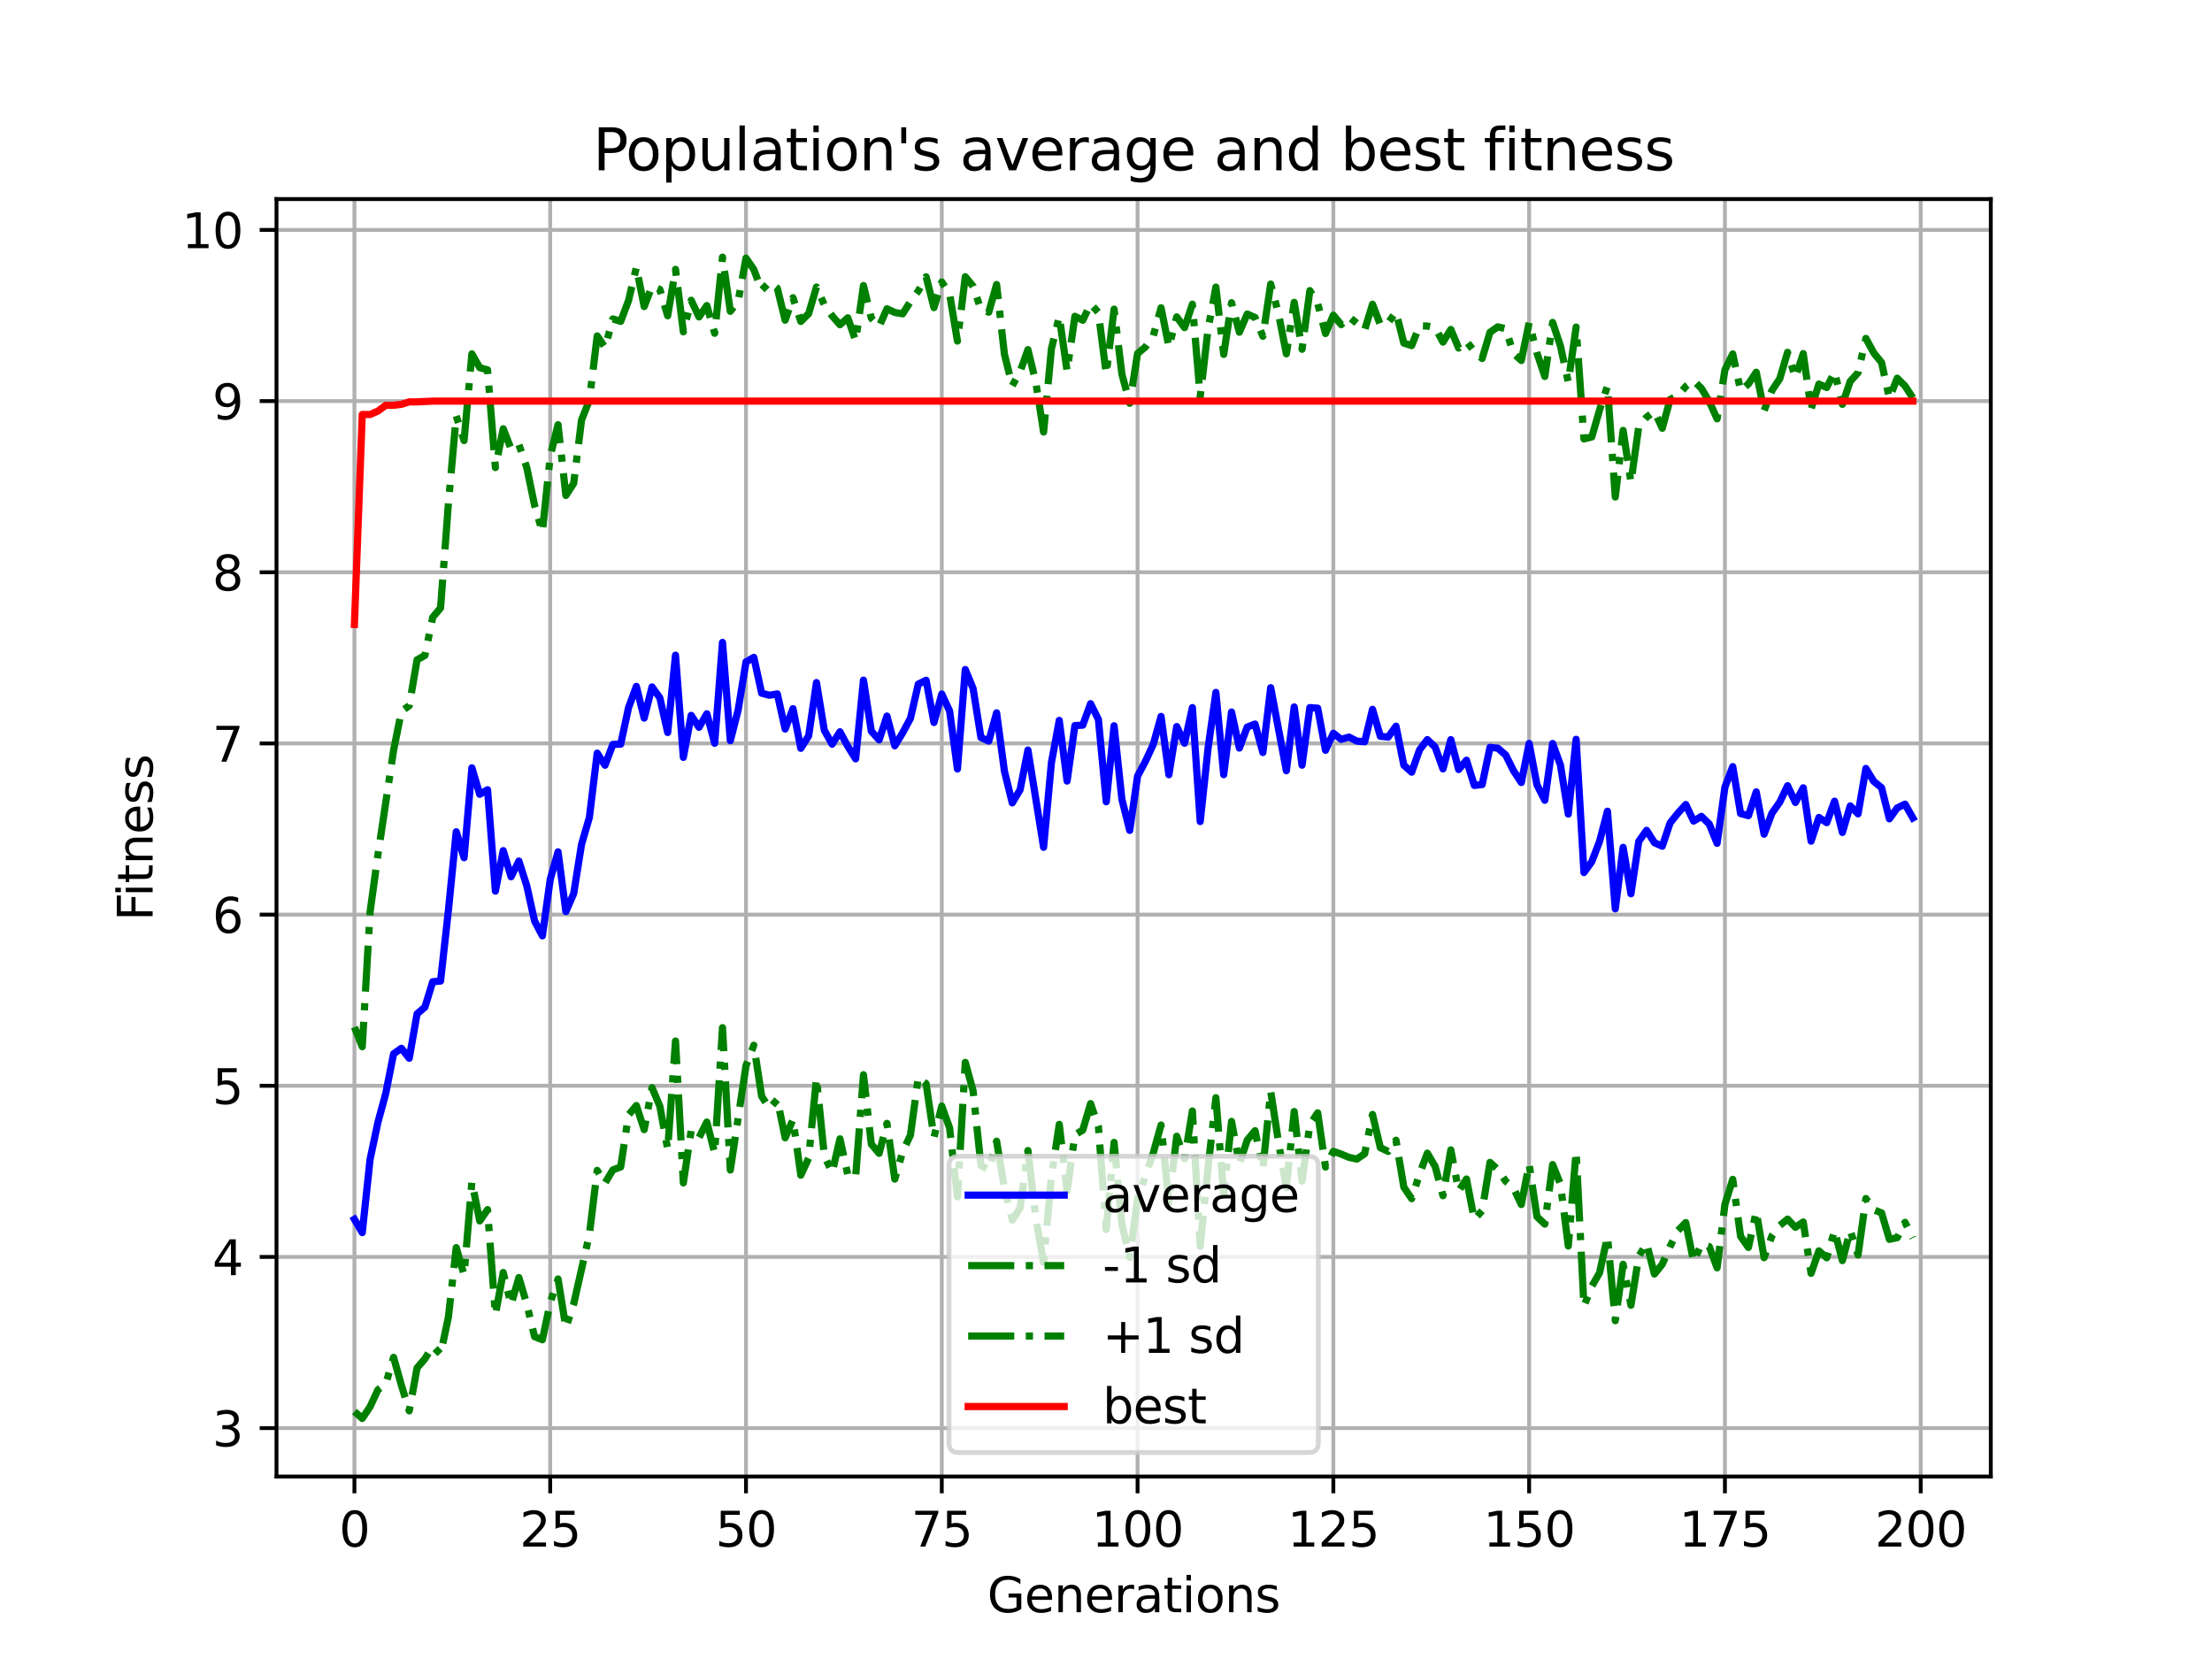 <?xml version="1.0" encoding="utf-8" standalone="no"?>
<!DOCTYPE svg PUBLIC "-//W3C//DTD SVG 1.1//EN"
  "http://www.w3.org/Graphics/SVG/1.1/DTD/svg11.dtd">
<svg xmlns:xlink="http://www.w3.org/1999/xlink" width="460.8pt" height="345.6pt" viewBox="0 0 460.8 345.6" xmlns="http://www.w3.org/2000/svg" version="1.1">
 <defs>
  <style type="text/css">*{stroke-linejoin: round; stroke-linecap: butt}</style>
 </defs>
 <g id="figure_1">
  <g id="patch_1">
   <path d="M 0 345.6 
L 460.8 345.6 
L 460.8 0 
L 0 0 
z
" style="fill: #ffffff"/>
  </g>
  <g id="axes_1">
   <g id="patch_2">
    <path d="M 57.6 307.584 
L 414.72 307.584 
L 414.72 41.472 
L 57.6 41.472 
z
" style="fill: #ffffff"/>
   </g>
   <g id="matplotlib.axis_1">
    <g id="xtick_1">
     <g id="line2d_1">
      <path d="M 73.833 307.584 
L 73.833 41.472 
" clip-path="url(#p99ceb04cf1)" style="fill: none; stroke: #b0b0b0; stroke-width: 0.8; stroke-linecap: square"/>
     </g>
     <g id="line2d_2">
      <defs>
       <path id="m08b77c6f83" d="M 0 0 
L 0 3.5 
" style="stroke: #000000; stroke-width: 0.8"/>
      </defs>
      <g>
       <use xlink:href="#m08b77c6f83" x="73.833" y="307.584" style="stroke: #000000; stroke-width: 0.8"/>
      </g>
     </g>
     <g id="text_1">
      <!-- 0 -->
      <g transform="translate(70.651 322.182) scale(0.1 -0.1)">
       <defs>
        <path id="DejaVuSans-30" d="M 2034 4250 
Q 1547 4250 1301 3770 
Q 1056 3291 1056 2328 
Q 1056 1369 1301 889 
Q 1547 409 2034 409 
Q 2525 409 2770 889 
Q 3016 1369 3016 2328 
Q 3016 3291 2770 3770 
Q 2525 4250 2034 4250 
z
M 2034 4750 
Q 2819 4750 3233 4129 
Q 3647 3509 3647 2328 
Q 3647 1150 3233 529 
Q 2819 -91 2034 -91 
Q 1250 -91 836 529 
Q 422 1150 422 2328 
Q 422 3509 836 4129 
Q 1250 4750 2034 4750 
z
" transform="scale(0.016)"/>
       </defs>
       <use xlink:href="#DejaVuSans-30"/>
      </g>
     </g>
    </g>
    <g id="xtick_2">
     <g id="line2d_3">
      <path d="M 114.618 307.584 
L 114.618 41.472 
" clip-path="url(#p99ceb04cf1)" style="fill: none; stroke: #b0b0b0; stroke-width: 0.8; stroke-linecap: square"/>
     </g>
     <g id="line2d_4">
      <g>
       <use xlink:href="#m08b77c6f83" x="114.618" y="307.584" style="stroke: #000000; stroke-width: 0.8"/>
      </g>
     </g>
     <g id="text_2">
      <!-- 25 -->
      <g transform="translate(108.256 322.182) scale(0.1 -0.1)">
       <defs>
        <path id="DejaVuSans-32" d="M 1228 531 
L 3431 531 
L 3431 0 
L 469 0 
L 469 531 
Q 828 903 1448 1529 
Q 2069 2156 2228 2338 
Q 2531 2678 2651 2914 
Q 2772 3150 2772 3378 
Q 2772 3750 2511 3984 
Q 2250 4219 1831 4219 
Q 1534 4219 1204 4116 
Q 875 4013 500 3803 
L 500 4441 
Q 881 4594 1212 4672 
Q 1544 4750 1819 4750 
Q 2544 4750 2975 4387 
Q 3406 4025 3406 3419 
Q 3406 3131 3298 2873 
Q 3191 2616 2906 2266 
Q 2828 2175 2409 1742 
Q 1991 1309 1228 531 
z
" transform="scale(0.016)"/>
        <path id="DejaVuSans-35" d="M 691 4666 
L 3169 4666 
L 3169 4134 
L 1269 4134 
L 1269 2991 
Q 1406 3038 1543 3061 
Q 1681 3084 1819 3084 
Q 2600 3084 3056 2656 
Q 3513 2228 3513 1497 
Q 3513 744 3044 326 
Q 2575 -91 1722 -91 
Q 1428 -91 1123 -41 
Q 819 9 494 109 
L 494 744 
Q 775 591 1075 516 
Q 1375 441 1709 441 
Q 2250 441 2565 725 
Q 2881 1009 2881 1497 
Q 2881 1984 2565 2268 
Q 2250 2553 1709 2553 
Q 1456 2553 1204 2497 
Q 953 2441 691 2322 
L 691 4666 
z
" transform="scale(0.016)"/>
       </defs>
       <use xlink:href="#DejaVuSans-32"/>
       <use xlink:href="#DejaVuSans-35" x="63.623"/>
      </g>
     </g>
    </g>
    <g id="xtick_3">
     <g id="line2d_5">
      <path d="M 155.404 307.584 
L 155.404 41.472 
" clip-path="url(#p99ceb04cf1)" style="fill: none; stroke: #b0b0b0; stroke-width: 0.8; stroke-linecap: square"/>
     </g>
     <g id="line2d_6">
      <g>
       <use xlink:href="#m08b77c6f83" x="155.404" y="307.584" style="stroke: #000000; stroke-width: 0.8"/>
      </g>
     </g>
     <g id="text_3">
      <!-- 50 -->
      <g transform="translate(149.042 322.182) scale(0.1 -0.1)">
       <use xlink:href="#DejaVuSans-35"/>
       <use xlink:href="#DejaVuSans-30" x="63.623"/>
      </g>
     </g>
    </g>
    <g id="xtick_4">
     <g id="line2d_7">
      <path d="M 196.19 307.584 
L 196.19 41.472 
" clip-path="url(#p99ceb04cf1)" style="fill: none; stroke: #b0b0b0; stroke-width: 0.8; stroke-linecap: square"/>
     </g>
     <g id="line2d_8">
      <g>
       <use xlink:href="#m08b77c6f83" x="196.19" y="307.584" style="stroke: #000000; stroke-width: 0.8"/>
      </g>
     </g>
     <g id="text_4">
      <!-- 75 -->
      <g transform="translate(189.827 322.182) scale(0.1 -0.1)">
       <defs>
        <path id="DejaVuSans-37" d="M 525 4666 
L 3525 4666 
L 3525 4397 
L 1831 0 
L 1172 0 
L 2766 4134 
L 525 4134 
L 525 4666 
z
" transform="scale(0.016)"/>
       </defs>
       <use xlink:href="#DejaVuSans-37"/>
       <use xlink:href="#DejaVuSans-35" x="63.623"/>
      </g>
     </g>
    </g>
    <g id="xtick_5">
     <g id="line2d_9">
      <path d="M 236.976 307.584 
L 236.976 41.472 
" clip-path="url(#p99ceb04cf1)" style="fill: none; stroke: #b0b0b0; stroke-width: 0.8; stroke-linecap: square"/>
     </g>
     <g id="line2d_10">
      <g>
       <use xlink:href="#m08b77c6f83" x="236.976" y="307.584" style="stroke: #000000; stroke-width: 0.8"/>
      </g>
     </g>
     <g id="text_5">
      <!-- 100 -->
      <g transform="translate(227.432 322.182) scale(0.1 -0.1)">
       <defs>
        <path id="DejaVuSans-31" d="M 794 531 
L 1825 531 
L 1825 4091 
L 703 3866 
L 703 4441 
L 1819 4666 
L 2450 4666 
L 2450 531 
L 3481 531 
L 3481 0 
L 794 0 
L 794 531 
z
" transform="scale(0.016)"/>
       </defs>
       <use xlink:href="#DejaVuSans-31"/>
       <use xlink:href="#DejaVuSans-30" x="63.623"/>
       <use xlink:href="#DejaVuSans-30" x="127.246"/>
      </g>
     </g>
    </g>
    <g id="xtick_6">
     <g id="line2d_11">
      <path d="M 277.761 307.584 
L 277.761 41.472 
" clip-path="url(#p99ceb04cf1)" style="fill: none; stroke: #b0b0b0; stroke-width: 0.8; stroke-linecap: square"/>
     </g>
     <g id="line2d_12">
      <g>
       <use xlink:href="#m08b77c6f83" x="277.761" y="307.584" style="stroke: #000000; stroke-width: 0.8"/>
      </g>
     </g>
     <g id="text_6">
      <!-- 125 -->
      <g transform="translate(268.218 322.182) scale(0.1 -0.1)">
       <use xlink:href="#DejaVuSans-31"/>
       <use xlink:href="#DejaVuSans-32" x="63.623"/>
       <use xlink:href="#DejaVuSans-35" x="127.246"/>
      </g>
     </g>
    </g>
    <g id="xtick_7">
     <g id="line2d_13">
      <path d="M 318.547 307.584 
L 318.547 41.472 
" clip-path="url(#p99ceb04cf1)" style="fill: none; stroke: #b0b0b0; stroke-width: 0.8; stroke-linecap: square"/>
     </g>
     <g id="line2d_14">
      <g>
       <use xlink:href="#m08b77c6f83" x="318.547" y="307.584" style="stroke: #000000; stroke-width: 0.8"/>
      </g>
     </g>
     <g id="text_7">
      <!-- 150 -->
      <g transform="translate(309.003 322.182) scale(0.1 -0.1)">
       <use xlink:href="#DejaVuSans-31"/>
       <use xlink:href="#DejaVuSans-35" x="63.623"/>
       <use xlink:href="#DejaVuSans-30" x="127.246"/>
      </g>
     </g>
    </g>
    <g id="xtick_8">
     <g id="line2d_15">
      <path d="M 359.333 307.584 
L 359.333 41.472 
" clip-path="url(#p99ceb04cf1)" style="fill: none; stroke: #b0b0b0; stroke-width: 0.8; stroke-linecap: square"/>
     </g>
     <g id="line2d_16">
      <g>
       <use xlink:href="#m08b77c6f83" x="359.333" y="307.584" style="stroke: #000000; stroke-width: 0.8"/>
      </g>
     </g>
     <g id="text_8">
      <!-- 175 -->
      <g transform="translate(349.789 322.182) scale(0.1 -0.1)">
       <use xlink:href="#DejaVuSans-31"/>
       <use xlink:href="#DejaVuSans-37" x="63.623"/>
       <use xlink:href="#DejaVuSans-35" x="127.246"/>
      </g>
     </g>
    </g>
    <g id="xtick_9">
     <g id="line2d_17">
      <path d="M 400.119 307.584 
L 400.119 41.472 
" clip-path="url(#p99ceb04cf1)" style="fill: none; stroke: #b0b0b0; stroke-width: 0.8; stroke-linecap: square"/>
     </g>
     <g id="line2d_18">
      <g>
       <use xlink:href="#m08b77c6f83" x="400.119" y="307.584" style="stroke: #000000; stroke-width: 0.8"/>
      </g>
     </g>
     <g id="text_9">
      <!-- 200 -->
      <g transform="translate(390.575 322.182) scale(0.1 -0.1)">
       <use xlink:href="#DejaVuSans-32"/>
       <use xlink:href="#DejaVuSans-30" x="63.623"/>
       <use xlink:href="#DejaVuSans-30" x="127.246"/>
      </g>
     </g>
    </g>
    <g id="text_10">
     <!-- Generations -->
     <g transform="translate(205.662 335.861) scale(0.1 -0.1)">
      <defs>
       <path id="DejaVuSans-47" d="M 3809 666 
L 3809 1919 
L 2778 1919 
L 2778 2438 
L 4434 2438 
L 4434 434 
Q 4069 175 3628 42 
Q 3188 -91 2688 -91 
Q 1594 -91 976 548 
Q 359 1188 359 2328 
Q 359 3472 976 4111 
Q 1594 4750 2688 4750 
Q 3144 4750 3555 4637 
Q 3966 4525 4313 4306 
L 4313 3634 
Q 3963 3931 3569 4081 
Q 3175 4231 2741 4231 
Q 1884 4231 1454 3753 
Q 1025 3275 1025 2328 
Q 1025 1384 1454 906 
Q 1884 428 2741 428 
Q 3075 428 3337 486 
Q 3600 544 3809 666 
z
" transform="scale(0.016)"/>
       <path id="DejaVuSans-65" d="M 3597 1894 
L 3597 1613 
L 953 1613 
Q 991 1019 1311 708 
Q 1631 397 2203 397 
Q 2534 397 2845 478 
Q 3156 559 3463 722 
L 3463 178 
Q 3153 47 2828 -22 
Q 2503 -91 2169 -91 
Q 1331 -91 842 396 
Q 353 884 353 1716 
Q 353 2575 817 3079 
Q 1281 3584 2069 3584 
Q 2775 3584 3186 3129 
Q 3597 2675 3597 1894 
z
M 3022 2063 
Q 3016 2534 2758 2815 
Q 2500 3097 2075 3097 
Q 1594 3097 1305 2825 
Q 1016 2553 972 2059 
L 3022 2063 
z
" transform="scale(0.016)"/>
       <path id="DejaVuSans-6e" d="M 3513 2113 
L 3513 0 
L 2938 0 
L 2938 2094 
Q 2938 2591 2744 2837 
Q 2550 3084 2163 3084 
Q 1697 3084 1428 2787 
Q 1159 2491 1159 1978 
L 1159 0 
L 581 0 
L 581 3500 
L 1159 3500 
L 1159 2956 
Q 1366 3272 1645 3428 
Q 1925 3584 2291 3584 
Q 2894 3584 3203 3211 
Q 3513 2838 3513 2113 
z
" transform="scale(0.016)"/>
       <path id="DejaVuSans-72" d="M 2631 2963 
Q 2534 3019 2420 3045 
Q 2306 3072 2169 3072 
Q 1681 3072 1420 2755 
Q 1159 2438 1159 1844 
L 1159 0 
L 581 0 
L 581 3500 
L 1159 3500 
L 1159 2956 
Q 1341 3275 1631 3429 
Q 1922 3584 2338 3584 
Q 2397 3584 2469 3576 
Q 2541 3569 2628 3553 
L 2631 2963 
z
" transform="scale(0.016)"/>
       <path id="DejaVuSans-61" d="M 2194 1759 
Q 1497 1759 1228 1600 
Q 959 1441 959 1056 
Q 959 750 1161 570 
Q 1363 391 1709 391 
Q 2188 391 2477 730 
Q 2766 1069 2766 1631 
L 2766 1759 
L 2194 1759 
z
M 3341 1997 
L 3341 0 
L 2766 0 
L 2766 531 
Q 2569 213 2275 61 
Q 1981 -91 1556 -91 
Q 1019 -91 701 211 
Q 384 513 384 1019 
Q 384 1609 779 1909 
Q 1175 2209 1959 2209 
L 2766 2209 
L 2766 2266 
Q 2766 2663 2505 2880 
Q 2244 3097 1772 3097 
Q 1472 3097 1187 3025 
Q 903 2953 641 2809 
L 641 3341 
Q 956 3463 1253 3523 
Q 1550 3584 1831 3584 
Q 2591 3584 2966 3190 
Q 3341 2797 3341 1997 
z
" transform="scale(0.016)"/>
       <path id="DejaVuSans-74" d="M 1172 4494 
L 1172 3500 
L 2356 3500 
L 2356 3053 
L 1172 3053 
L 1172 1153 
Q 1172 725 1289 603 
Q 1406 481 1766 481 
L 2356 481 
L 2356 0 
L 1766 0 
Q 1100 0 847 248 
Q 594 497 594 1153 
L 594 3053 
L 172 3053 
L 172 3500 
L 594 3500 
L 594 4494 
L 1172 4494 
z
" transform="scale(0.016)"/>
       <path id="DejaVuSans-69" d="M 603 3500 
L 1178 3500 
L 1178 0 
L 603 0 
L 603 3500 
z
M 603 4863 
L 1178 4863 
L 1178 4134 
L 603 4134 
L 603 4863 
z
" transform="scale(0.016)"/>
       <path id="DejaVuSans-6f" d="M 1959 3097 
Q 1497 3097 1228 2736 
Q 959 2375 959 1747 
Q 959 1119 1226 758 
Q 1494 397 1959 397 
Q 2419 397 2687 759 
Q 2956 1122 2956 1747 
Q 2956 2369 2687 2733 
Q 2419 3097 1959 3097 
z
M 1959 3584 
Q 2709 3584 3137 3096 
Q 3566 2609 3566 1747 
Q 3566 888 3137 398 
Q 2709 -91 1959 -91 
Q 1206 -91 779 398 
Q 353 888 353 1747 
Q 353 2609 779 3096 
Q 1206 3584 1959 3584 
z
" transform="scale(0.016)"/>
       <path id="DejaVuSans-73" d="M 2834 3397 
L 2834 2853 
Q 2591 2978 2328 3040 
Q 2066 3103 1784 3103 
Q 1356 3103 1142 2972 
Q 928 2841 928 2578 
Q 928 2378 1081 2264 
Q 1234 2150 1697 2047 
L 1894 2003 
Q 2506 1872 2764 1633 
Q 3022 1394 3022 966 
Q 3022 478 2636 193 
Q 2250 -91 1575 -91 
Q 1294 -91 989 -36 
Q 684 19 347 128 
L 347 722 
Q 666 556 975 473 
Q 1284 391 1588 391 
Q 1994 391 2212 530 
Q 2431 669 2431 922 
Q 2431 1156 2273 1281 
Q 2116 1406 1581 1522 
L 1381 1569 
Q 847 1681 609 1914 
Q 372 2147 372 2553 
Q 372 3047 722 3315 
Q 1072 3584 1716 3584 
Q 2034 3584 2315 3537 
Q 2597 3491 2834 3397 
z
" transform="scale(0.016)"/>
      </defs>
      <use xlink:href="#DejaVuSans-47"/>
      <use xlink:href="#DejaVuSans-65" x="77.49"/>
      <use xlink:href="#DejaVuSans-6e" x="139.014"/>
      <use xlink:href="#DejaVuSans-65" x="202.393"/>
      <use xlink:href="#DejaVuSans-72" x="263.916"/>
      <use xlink:href="#DejaVuSans-61" x="305.029"/>
      <use xlink:href="#DejaVuSans-74" x="366.309"/>
      <use xlink:href="#DejaVuSans-69" x="405.518"/>
      <use xlink:href="#DejaVuSans-6f" x="433.301"/>
      <use xlink:href="#DejaVuSans-6e" x="494.482"/>
      <use xlink:href="#DejaVuSans-73" x="557.861"/>
     </g>
    </g>
   </g>
   <g id="matplotlib.axis_2">
    <g id="ytick_1">
     <g id="line2d_19">
      <path d="M 57.6 297.499 
L 414.72 297.499 
" clip-path="url(#p99ceb04cf1)" style="fill: none; stroke: #b0b0b0; stroke-width: 0.8; stroke-linecap: square"/>
     </g>
     <g id="line2d_20">
      <defs>
       <path id="m6c1561496e" d="M 0 0 
L -3.5 0 
" style="stroke: #000000; stroke-width: 0.8"/>
      </defs>
      <g>
       <use xlink:href="#m6c1561496e" x="57.6" y="297.499" style="stroke: #000000; stroke-width: 0.8"/>
      </g>
     </g>
     <g id="text_11">
      <!-- 3 -->
      <g transform="translate(44.237 301.299) scale(0.1 -0.1)">
       <defs>
        <path id="DejaVuSans-33" d="M 2597 2516 
Q 3050 2419 3304 2112 
Q 3559 1806 3559 1356 
Q 3559 666 3084 287 
Q 2609 -91 1734 -91 
Q 1441 -91 1130 -33 
Q 819 25 488 141 
L 488 750 
Q 750 597 1062 519 
Q 1375 441 1716 441 
Q 2309 441 2620 675 
Q 2931 909 2931 1356 
Q 2931 1769 2642 2001 
Q 2353 2234 1838 2234 
L 1294 2234 
L 1294 2753 
L 1863 2753 
Q 2328 2753 2575 2939 
Q 2822 3125 2822 3475 
Q 2822 3834 2567 4026 
Q 2313 4219 1838 4219 
Q 1578 4219 1281 4162 
Q 984 4106 628 3988 
L 628 4550 
Q 988 4650 1302 4700 
Q 1616 4750 1894 4750 
Q 2613 4750 3031 4423 
Q 3450 4097 3450 3541 
Q 3450 3153 3228 2886 
Q 3006 2619 2597 2516 
z
" transform="scale(0.016)"/>
       </defs>
       <use xlink:href="#DejaVuSans-33"/>
      </g>
     </g>
    </g>
    <g id="ytick_2">
     <g id="line2d_21">
      <path d="M 57.6 261.842 
L 414.72 261.842 
" clip-path="url(#p99ceb04cf1)" style="fill: none; stroke: #b0b0b0; stroke-width: 0.8; stroke-linecap: square"/>
     </g>
     <g id="line2d_22">
      <g>
       <use xlink:href="#m6c1561496e" x="57.6" y="261.842" style="stroke: #000000; stroke-width: 0.8"/>
      </g>
     </g>
     <g id="text_12">
      <!-- 4 -->
      <g transform="translate(44.237 265.642) scale(0.1 -0.1)">
       <defs>
        <path id="DejaVuSans-34" d="M 2419 4116 
L 825 1625 
L 2419 1625 
L 2419 4116 
z
M 2253 4666 
L 3047 4666 
L 3047 1625 
L 3713 1625 
L 3713 1100 
L 3047 1100 
L 3047 0 
L 2419 0 
L 2419 1100 
L 313 1100 
L 313 1709 
L 2253 4666 
z
" transform="scale(0.016)"/>
       </defs>
       <use xlink:href="#DejaVuSans-34"/>
      </g>
     </g>
    </g>
    <g id="ytick_3">
     <g id="line2d_23">
      <path d="M 57.6 226.185 
L 414.72 226.185 
" clip-path="url(#p99ceb04cf1)" style="fill: none; stroke: #b0b0b0; stroke-width: 0.8; stroke-linecap: square"/>
     </g>
     <g id="line2d_24">
      <g>
       <use xlink:href="#m6c1561496e" x="57.6" y="226.185" style="stroke: #000000; stroke-width: 0.8"/>
      </g>
     </g>
     <g id="text_13">
      <!-- 5 -->
      <g transform="translate(44.237 229.984) scale(0.1 -0.1)">
       <use xlink:href="#DejaVuSans-35"/>
      </g>
     </g>
    </g>
    <g id="ytick_4">
     <g id="line2d_25">
      <path d="M 57.6 190.528 
L 414.72 190.528 
" clip-path="url(#p99ceb04cf1)" style="fill: none; stroke: #b0b0b0; stroke-width: 0.8; stroke-linecap: square"/>
     </g>
     <g id="line2d_26">
      <g>
       <use xlink:href="#m6c1561496e" x="57.6" y="190.528" style="stroke: #000000; stroke-width: 0.8"/>
      </g>
     </g>
     <g id="text_14">
      <!-- 6 -->
      <g transform="translate(44.237 194.327) scale(0.1 -0.1)">
       <defs>
        <path id="DejaVuSans-36" d="M 2113 2584 
Q 1688 2584 1439 2293 
Q 1191 2003 1191 1497 
Q 1191 994 1439 701 
Q 1688 409 2113 409 
Q 2538 409 2786 701 
Q 3034 994 3034 1497 
Q 3034 2003 2786 2293 
Q 2538 2584 2113 2584 
z
M 3366 4563 
L 3366 3988 
Q 3128 4100 2886 4159 
Q 2644 4219 2406 4219 
Q 1781 4219 1451 3797 
Q 1122 3375 1075 2522 
Q 1259 2794 1537 2939 
Q 1816 3084 2150 3084 
Q 2853 3084 3261 2657 
Q 3669 2231 3669 1497 
Q 3669 778 3244 343 
Q 2819 -91 2113 -91 
Q 1303 -91 875 529 
Q 447 1150 447 2328 
Q 447 3434 972 4092 
Q 1497 4750 2381 4750 
Q 2619 4750 2861 4703 
Q 3103 4656 3366 4563 
z
" transform="scale(0.016)"/>
       </defs>
       <use xlink:href="#DejaVuSans-36"/>
      </g>
     </g>
    </g>
    <g id="ytick_5">
     <g id="line2d_27">
      <path d="M 57.6 154.871 
L 414.72 154.871 
" clip-path="url(#p99ceb04cf1)" style="fill: none; stroke: #b0b0b0; stroke-width: 0.8; stroke-linecap: square"/>
     </g>
     <g id="line2d_28">
      <g>
       <use xlink:href="#m6c1561496e" x="57.6" y="154.871" style="stroke: #000000; stroke-width: 0.8"/>
      </g>
     </g>
     <g id="text_15">
      <!-- 7 -->
      <g transform="translate(44.237 158.67) scale(0.1 -0.1)">
       <use xlink:href="#DejaVuSans-37"/>
      </g>
     </g>
    </g>
    <g id="ytick_6">
     <g id="line2d_29">
      <path d="M 57.6 119.214 
L 414.72 119.214 
" clip-path="url(#p99ceb04cf1)" style="fill: none; stroke: #b0b0b0; stroke-width: 0.8; stroke-linecap: square"/>
     </g>
     <g id="line2d_30">
      <g>
       <use xlink:href="#m6c1561496e" x="57.6" y="119.214" style="stroke: #000000; stroke-width: 0.8"/>
      </g>
     </g>
     <g id="text_16">
      <!-- 8 -->
      <g transform="translate(44.237 123.013) scale(0.1 -0.1)">
       <defs>
        <path id="DejaVuSans-38" d="M 2034 2216 
Q 1584 2216 1326 1975 
Q 1069 1734 1069 1313 
Q 1069 891 1326 650 
Q 1584 409 2034 409 
Q 2484 409 2743 651 
Q 3003 894 3003 1313 
Q 3003 1734 2745 1975 
Q 2488 2216 2034 2216 
z
M 1403 2484 
Q 997 2584 770 2862 
Q 544 3141 544 3541 
Q 544 4100 942 4425 
Q 1341 4750 2034 4750 
Q 2731 4750 3128 4425 
Q 3525 4100 3525 3541 
Q 3525 3141 3298 2862 
Q 3072 2584 2669 2484 
Q 3125 2378 3379 2068 
Q 3634 1759 3634 1313 
Q 3634 634 3220 271 
Q 2806 -91 2034 -91 
Q 1263 -91 848 271 
Q 434 634 434 1313 
Q 434 1759 690 2068 
Q 947 2378 1403 2484 
z
M 1172 3481 
Q 1172 3119 1398 2916 
Q 1625 2713 2034 2713 
Q 2441 2713 2670 2916 
Q 2900 3119 2900 3481 
Q 2900 3844 2670 4047 
Q 2441 4250 2034 4250 
Q 1625 4250 1398 4047 
Q 1172 3844 1172 3481 
z
" transform="scale(0.016)"/>
       </defs>
       <use xlink:href="#DejaVuSans-38"/>
      </g>
     </g>
    </g>
    <g id="ytick_7">
     <g id="line2d_31">
      <path d="M 57.6 83.557 
L 414.72 83.557 
" clip-path="url(#p99ceb04cf1)" style="fill: none; stroke: #b0b0b0; stroke-width: 0.8; stroke-linecap: square"/>
     </g>
     <g id="line2d_32">
      <g>
       <use xlink:href="#m6c1561496e" x="57.6" y="83.557" style="stroke: #000000; stroke-width: 0.8"/>
      </g>
     </g>
     <g id="text_17">
      <!-- 9 -->
      <g transform="translate(44.237 87.356) scale(0.1 -0.1)">
       <defs>
        <path id="DejaVuSans-39" d="M 703 97 
L 703 672 
Q 941 559 1184 500 
Q 1428 441 1663 441 
Q 2288 441 2617 861 
Q 2947 1281 2994 2138 
Q 2813 1869 2534 1725 
Q 2256 1581 1919 1581 
Q 1219 1581 811 2004 
Q 403 2428 403 3163 
Q 403 3881 828 4315 
Q 1253 4750 1959 4750 
Q 2769 4750 3195 4129 
Q 3622 3509 3622 2328 
Q 3622 1225 3098 567 
Q 2575 -91 1691 -91 
Q 1453 -91 1209 -44 
Q 966 3 703 97 
z
M 1959 2075 
Q 2384 2075 2632 2365 
Q 2881 2656 2881 3163 
Q 2881 3666 2632 3958 
Q 2384 4250 1959 4250 
Q 1534 4250 1286 3958 
Q 1038 3666 1038 3163 
Q 1038 2656 1286 2365 
Q 1534 2075 1959 2075 
z
" transform="scale(0.016)"/>
       </defs>
       <use xlink:href="#DejaVuSans-39"/>
      </g>
     </g>
    </g>
    <g id="ytick_8">
     <g id="line2d_33">
      <path d="M 57.6 47.899 
L 414.72 47.899 
" clip-path="url(#p99ceb04cf1)" style="fill: none; stroke: #b0b0b0; stroke-width: 0.8; stroke-linecap: square"/>
     </g>
     <g id="line2d_34">
      <g>
       <use xlink:href="#m6c1561496e" x="57.6" y="47.899" style="stroke: #000000; stroke-width: 0.8"/>
      </g>
     </g>
     <g id="text_18">
      <!-- 10 -->
      <g transform="translate(37.875 51.699) scale(0.1 -0.1)">
       <use xlink:href="#DejaVuSans-31"/>
       <use xlink:href="#DejaVuSans-30" x="63.623"/>
      </g>
     </g>
    </g>
    <g id="text_19">
     <!-- Fitness -->
     <g transform="translate(31.795 191.845) rotate(-90) scale(0.1 -0.1)">
      <defs>
       <path id="DejaVuSans-46" d="M 628 4666 
L 3309 4666 
L 3309 4134 
L 1259 4134 
L 1259 2759 
L 3109 2759 
L 3109 2228 
L 1259 2228 
L 1259 0 
L 628 0 
L 628 4666 
z
" transform="scale(0.016)"/>
      </defs>
      <use xlink:href="#DejaVuSans-46"/>
      <use xlink:href="#DejaVuSans-69" x="50.27"/>
      <use xlink:href="#DejaVuSans-74" x="78.053"/>
      <use xlink:href="#DejaVuSans-6e" x="117.262"/>
      <use xlink:href="#DejaVuSans-65" x="180.641"/>
      <use xlink:href="#DejaVuSans-73" x="242.164"/>
      <use xlink:href="#DejaVuSans-73" x="294.264"/>
     </g>
    </g>
   </g>
   <g id="line2d_35">
    <path d="M 73.833 254.003 
L 75.464 256.771 
L 77.096 241.505 
L 78.727 233.798 
L 80.358 227.781 
L 81.99 219.533 
L 83.621 218.378 
L 85.253 220.456 
L 86.884 211.206 
L 88.516 209.804 
L 90.147 204.517 
L 91.778 204.367 
L 93.41 189.643 
L 95.041 173.279 
L 96.673 178.674 
L 98.304 159.955 
L 99.936 165.469 
L 101.567 164.516 
L 103.198 185.634 
L 104.83 177.202 
L 106.461 182.642 
L 108.093 179.378 
L 109.724 184.478 
L 111.356 191.84 
L 112.987 194.957 
L 114.618 183.22 
L 116.25 177.454 
L 117.881 189.892 
L 119.513 186.155 
L 121.144 175.896 
L 122.776 170.294 
L 124.407 156.894 
L 126.038 159.418 
L 127.67 155.075 
L 129.301 155.023 
L 130.933 147.435 
L 132.564 142.984 
L 134.196 149.593 
L 135.827 143.104 
L 137.458 145.365 
L 139.09 152.592 
L 140.721 136.487 
L 142.353 157.772 
L 143.984 149.022 
L 145.616 151.51 
L 147.247 148.696 
L 148.879 154.834 
L 150.51 133.823 
L 152.141 154.296 
L 153.773 147.891 
L 155.404 137.887 
L 157.036 136.945 
L 158.667 144.406 
L 160.299 144.833 
L 161.93 144.557 
L 163.561 151.866 
L 165.193 147.622 
L 166.824 155.888 
L 168.456 153.299 
L 170.087 142.194 
L 171.719 152.135 
L 173.35 155.029 
L 174.981 152.447 
L 176.613 155.48 
L 178.244 158.08 
L 179.876 141.687 
L 181.507 152.302 
L 183.139 154.133 
L 184.77 149.174 
L 186.401 155.363 
L 188.033 152.668 
L 189.664 149.645 
L 191.296 142.513 
L 192.927 141.709 
L 194.559 150.503 
L 196.19 144.58 
L 197.821 148.108 
L 199.453 160.195 
L 201.084 139.475 
L 202.716 143.433 
L 204.347 153.642 
L 205.979 154.382 
L 207.61 148.496 
L 209.241 160.65 
L 210.873 167.258 
L 212.504 164.522 
L 214.136 156.254 
L 217.399 176.508 
L 219.03 158.873 
L 220.661 150.071 
L 222.293 162.711 
L 223.924 151.145 
L 225.556 151.07 
L 227.187 146.593 
L 228.819 149.883 
L 230.45 167.025 
L 232.081 151.191 
L 233.713 166.519 
L 235.344 172.987 
L 236.976 161.681 
L 238.607 158.6 
L 240.239 155.093 
L 241.87 149.242 
L 243.501 161.386 
L 245.133 151.355 
L 246.764 154.827 
L 248.396 147.404 
L 250.027 171.136 
L 251.659 155.904 
L 253.29 144.244 
L 254.921 161.377 
L 256.553 148.329 
L 258.184 155.833 
L 259.816 151.464 
L 261.447 150.834 
L 263.079 156.759 
L 264.71 143.259 
L 267.973 160.558 
L 269.604 147.266 
L 271.236 159.402 
L 272.867 147.407 
L 274.499 147.529 
L 276.13 156.296 
L 277.761 152.754 
L 279.393 154.021 
L 281.024 153.547 
L 282.656 154.387 
L 284.287 154.522 
L 285.919 147.771 
L 287.55 153.372 
L 289.181 153.55 
L 290.813 151.279 
L 292.444 159.4 
L 294.076 160.855 
L 295.707 156.232 
L 297.339 154.073 
L 298.97 155.631 
L 300.601 160.182 
L 302.233 154.085 
L 303.864 160.299 
L 305.496 158.368 
L 307.127 163.616 
L 308.759 163.441 
L 310.39 155.686 
L 312.021 155.86 
L 313.653 157.263 
L 315.284 160.541 
L 316.916 163.014 
L 318.547 154.879 
L 320.179 163.497 
L 321.81 166.712 
L 323.441 154.883 
L 325.073 159.388 
L 326.704 169.587 
L 328.336 154.011 
L 329.967 181.765 
L 331.599 179.502 
L 333.23 175.236 
L 334.862 168.993 
L 336.493 189.332 
L 338.124 176.519 
L 339.756 186.187 
L 341.387 175.273 
L 343.019 172.975 
L 344.65 175.55 
L 346.282 176.287 
L 347.913 171.433 
L 349.544 169.391 
L 351.176 167.598 
L 352.807 171.047 
L 354.439 170.067 
L 356.07 171.664 
L 357.702 175.679 
L 359.333 163.967 
L 360.964 159.701 
L 362.596 169.472 
L 364.227 169.923 
L 365.859 164.962 
L 367.49 173.773 
L 369.122 169.416 
L 370.753 167.101 
L 372.384 163.68 
L 374.016 167.166 
L 375.647 164.111 
L 377.279 175.231 
L 378.91 170.294 
L 380.542 171.377 
L 382.173 166.9 
L 383.804 173.415 
L 385.436 167.885 
L 387.067 169.538 
L 388.699 160.081 
L 390.33 162.761 
L 391.962 164.092 
L 393.593 170.576 
L 395.224 168.307 
L 396.856 167.522 
L 398.487 170.398 
L 398.487 170.398 
" clip-path="url(#p99ceb04cf1)" style="fill: none; stroke: #0000ff; stroke-width: 1.5; stroke-linecap: square"/>
   </g>
   <g id="line2d_36">
    <path d="M 73.833 294.043 
L 75.464 295.488 
L 77.096 293.045 
L 78.727 289.525 
L 80.358 288.308 
L 81.99 282.761 
L 83.621 288.575 
L 85.253 293.908 
L 86.884 284.964 
L 88.516 283.067 
L 90.147 280.441 
L 91.778 282.083 
L 93.41 274.394 
L 95.041 259.905 
L 96.673 265.567 
L 98.304 246.192 
L 99.936 254.343 
L 101.567 251.984 
L 103.198 273.868 
L 104.83 265.082 
L 106.461 271.772 
L 108.093 266.143 
L 109.724 271.603 
L 111.356 278.445 
L 112.987 279.099 
L 114.618 271.389 
L 116.25 266.432 
L 117.881 276.572 
L 119.513 271.618 
L 122.776 257.203 
L 124.407 243.811 
L 126.038 246.44 
L 127.67 243.711 
L 129.301 243.098 
L 130.933 232.253 
L 132.564 230.304 
L 134.196 235.322 
L 135.827 226.578 
L 137.458 230.438 
L 139.09 239.402 
L 140.721 216.863 
L 142.353 246.422 
L 143.984 235.493 
L 145.616 236.994 
L 147.247 233.74 
L 148.879 240.24 
L 150.51 214.077 
L 152.141 243.741 
L 155.404 222.005 
L 157.036 217.743 
L 158.667 228.361 
L 160.299 230.888 
L 161.93 229.057 
L 163.561 237.027 
L 165.193 233.218 
L 166.824 244.813 
L 168.456 241.262 
L 170.087 224.595 
L 171.719 240.753 
L 173.35 244.256 
L 174.981 237.242 
L 176.613 244.756 
L 178.244 245.177 
L 179.876 223.889 
L 181.507 238.344 
L 183.139 240.264 
L 184.77 234.022 
L 186.401 245.634 
L 188.033 239.956 
L 189.664 236.464 
L 191.296 224.414 
L 192.927 225.761 
L 194.559 236.921 
L 196.19 230.417 
L 197.821 234.971 
L 199.453 249.343 
L 201.084 221.312 
L 202.716 227.236 
L 204.347 242.775 
L 205.979 243.738 
L 207.61 237.727 
L 209.241 247.503 
L 210.873 254.168 
L 212.504 251.627 
L 214.136 239.671 
L 215.767 253.698 
L 217.399 263.019 
L 219.03 245.081 
L 220.661 234.219 
L 222.293 248.127 
L 223.924 236.401 
L 225.556 235.424 
L 227.187 229.899 
L 228.819 234.658 
L 230.45 256.129 
L 232.081 237.98 
L 233.713 255.094 
L 235.344 261.963 
L 236.976 249.722 
L 240.239 240.194 
L 241.87 234.367 
L 243.501 250.511 
L 245.133 236.695 
L 246.764 241.398 
L 248.396 231.44 
L 250.027 259.635 
L 251.659 243.238 
L 253.29 228.673 
L 254.921 248.924 
L 256.553 233.6 
L 258.184 242.458 
L 259.816 237.505 
L 261.447 235.544 
L 263.079 243.466 
L 264.71 227.347 
L 266.341 237.969 
L 267.973 247.405 
L 269.604 231.546 
L 271.236 246.045 
L 272.867 234.279 
L 274.499 231.83 
L 276.13 243.115 
L 277.761 239.848 
L 279.393 240.416 
L 281.024 241.103 
L 282.656 241.457 
L 284.287 240.341 
L 285.919 232.16 
L 287.55 239.084 
L 289.181 239.863 
L 290.813 237.539 
L 292.444 247.318 
L 294.076 249.714 
L 295.707 244.609 
L 297.339 240.223 
L 298.97 242.992 
L 300.601 249.094 
L 302.233 239.543 
L 303.864 248.085 
L 305.496 245.607 
L 307.127 254.035 
L 308.759 252.195 
L 310.39 242.144 
L 312.021 243.637 
L 313.653 246.054 
L 315.284 247.469 
L 316.916 250.926 
L 318.547 242.521 
L 320.179 253.458 
L 321.81 255.003 
L 323.441 242.604 
L 325.073 246.68 
L 326.704 259.559 
L 328.336 239.885 
L 329.967 272.088 
L 331.599 267.976 
L 333.23 265.111 
L 334.862 257.555 
L 336.493 275.127 
L 338.124 263.381 
L 339.756 271.908 
L 341.387 261.701 
L 343.019 259.042 
L 344.65 265.41 
L 346.282 263.361 
L 347.913 259.647 
L 349.544 256.353 
L 351.176 254.688 
L 352.807 262.802 
L 354.439 259.227 
L 356.07 259.689 
L 357.702 264.111 
L 359.333 250.898 
L 360.964 245.68 
L 362.596 257.562 
L 364.227 259.864 
L 365.859 252.381 
L 367.49 262 
L 369.122 257.483 
L 370.753 255.297 
L 372.384 253.964 
L 374.016 255.672 
L 375.647 254.559 
L 377.279 265.263 
L 378.91 260.579 
L 380.542 262.022 
L 382.173 256.35 
L 383.804 262.601 
L 385.436 256.331 
L 387.067 261.428 
L 388.699 249.672 
L 390.33 252.022 
L 391.962 252.665 
L 393.593 258.173 
L 395.224 257.83 
L 396.856 254.639 
L 398.487 257.896 
L 398.487 257.896 
" clip-path="url(#p99ceb04cf1)" style="fill: none; stroke-dasharray: 9.6,2.4,1.5,2.4; stroke-dashoffset: 0; stroke: #008000; stroke-width: 1.5"/>
   </g>
   <g id="line2d_37">
    <path d="M 73.833 213.963 
L 75.464 218.053 
L 77.096 189.966 
L 78.727 178.071 
L 81.99 156.306 
L 83.621 148.18 
L 85.253 147.004 
L 86.884 137.449 
L 88.516 136.541 
L 90.147 128.593 
L 91.778 126.651 
L 93.41 104.893 
L 95.041 86.652 
L 96.673 91.78 
L 98.304 73.717 
L 99.936 76.594 
L 101.567 77.049 
L 103.198 97.4 
L 104.83 89.322 
L 106.461 93.512 
L 108.093 92.612 
L 109.724 97.353 
L 111.356 105.234 
L 112.987 110.815 
L 114.618 95.051 
L 116.25 88.476 
L 117.881 103.213 
L 119.513 100.691 
L 121.144 87.501 
L 122.776 83.386 
L 124.407 69.977 
L 126.038 72.396 
L 127.67 66.439 
L 129.301 66.948 
L 130.933 62.618 
L 132.564 55.664 
L 134.196 63.865 
L 135.827 59.63 
L 137.458 60.293 
L 139.09 65.783 
L 140.721 56.11 
L 142.353 69.123 
L 143.984 62.55 
L 145.616 66.026 
L 147.247 63.651 
L 148.879 69.427 
L 150.51 53.568 
L 152.141 64.852 
L 153.773 62.717 
L 155.404 53.769 
L 157.036 56.147 
L 158.667 60.451 
L 160.299 58.778 
L 161.93 60.057 
L 163.561 66.704 
L 165.193 62.027 
L 166.824 66.964 
L 168.456 65.336 
L 170.087 59.792 
L 171.719 63.517 
L 173.35 65.801 
L 174.981 67.651 
L 176.613 66.204 
L 178.244 70.983 
L 179.876 59.485 
L 181.507 66.26 
L 183.139 68.002 
L 184.77 64.326 
L 186.401 65.093 
L 188.033 65.38 
L 189.664 62.826 
L 191.296 60.613 
L 192.927 57.658 
L 194.559 64.084 
L 196.19 58.742 
L 197.821 61.245 
L 199.453 71.047 
L 201.084 57.639 
L 202.716 59.631 
L 204.347 64.508 
L 205.979 65.026 
L 207.61 59.265 
L 209.241 73.797 
L 210.873 80.348 
L 212.504 77.417 
L 214.136 72.837 
L 215.767 79.564 
L 217.399 89.997 
L 219.03 72.665 
L 220.661 65.923 
L 222.293 77.295 
L 223.924 65.89 
L 225.556 66.715 
L 227.187 63.287 
L 228.819 65.108 
L 230.45 77.921 
L 232.081 64.402 
L 233.713 77.944 
L 235.344 84.011 
L 236.976 73.64 
L 238.607 72.284 
L 240.239 69.992 
L 241.87 64.117 
L 243.501 72.262 
L 245.133 66.015 
L 246.764 68.256 
L 248.396 63.368 
L 250.027 82.638 
L 251.659 68.57 
L 253.29 59.814 
L 254.921 73.83 
L 256.553 63.058 
L 258.184 69.208 
L 259.816 65.422 
L 261.447 66.125 
L 263.079 70.053 
L 264.71 59.17 
L 266.341 65.377 
L 267.973 73.71 
L 269.604 62.986 
L 271.236 72.758 
L 272.867 60.534 
L 274.499 63.227 
L 276.13 69.476 
L 277.761 65.659 
L 279.393 67.627 
L 281.024 65.991 
L 284.287 68.702 
L 285.919 63.383 
L 287.55 67.66 
L 289.181 67.237 
L 290.813 65.019 
L 292.444 71.483 
L 294.076 71.995 
L 295.707 67.856 
L 297.339 67.923 
L 298.97 68.269 
L 300.601 71.269 
L 302.233 68.627 
L 303.864 72.512 
L 305.496 71.13 
L 307.127 73.198 
L 308.759 74.686 
L 310.39 69.229 
L 312.021 68.084 
L 313.653 68.471 
L 315.284 73.613 
L 316.916 75.101 
L 318.547 67.238 
L 320.179 73.536 
L 321.81 78.422 
L 323.441 67.162 
L 325.073 72.096 
L 326.704 79.614 
L 328.336 68.137 
L 329.967 91.442 
L 331.599 91.027 
L 333.23 85.361 
L 334.862 80.431 
L 336.493 103.537 
L 338.124 89.657 
L 339.756 100.466 
L 341.387 88.846 
L 343.019 86.907 
L 344.65 85.691 
L 346.282 89.213 
L 347.913 83.218 
L 349.544 82.429 
L 351.176 80.508 
L 352.807 79.291 
L 354.439 80.908 
L 356.07 83.638 
L 357.702 87.247 
L 359.333 77.036 
L 360.964 73.723 
L 362.596 81.383 
L 364.227 79.982 
L 365.859 77.543 
L 367.49 85.545 
L 369.122 81.35 
L 370.753 78.905 
L 372.384 73.395 
L 374.016 78.659 
L 375.647 73.664 
L 377.279 85.198 
L 378.91 80.009 
L 380.542 80.731 
L 382.173 77.451 
L 383.804 84.229 
L 385.436 79.438 
L 387.067 77.648 
L 388.699 70.491 
L 390.33 73.5 
L 391.962 75.519 
L 393.593 82.98 
L 395.224 78.785 
L 396.856 80.404 
L 398.487 82.899 
L 398.487 82.899 
" clip-path="url(#p99ceb04cf1)" style="fill: none; stroke-dasharray: 9.6,2.4,1.5,2.4; stroke-dashoffset: 0; stroke: #008000; stroke-width: 1.5"/>
   </g>
   <g id="line2d_38">
    <path d="M 73.833 130.086 
L 75.464 86.344 
L 77.096 86.344 
L 78.727 85.633 
L 80.358 84.436 
L 81.99 84.436 
L 83.621 84.225 
L 85.253 83.716 
L 86.884 83.716 
L 90.147 83.563 
L 398.487 83.557 
L 398.487 83.557 
" clip-path="url(#p99ceb04cf1)" style="fill: none; stroke: #ff0000; stroke-width: 1.5; stroke-linecap: square"/>
   </g>
   <g id="patch_3">
    <path d="M 57.6 307.584 
L 57.6 41.472 
" style="fill: none; stroke: #000000; stroke-width: 0.8; stroke-linejoin: miter; stroke-linecap: square"/>
   </g>
   <g id="patch_4">
    <path d="M 414.72 307.584 
L 414.72 41.472 
" style="fill: none; stroke: #000000; stroke-width: 0.8; stroke-linejoin: miter; stroke-linecap: square"/>
   </g>
   <g id="patch_5">
    <path d="M 57.6 307.584 
L 414.72 307.584 
" style="fill: none; stroke: #000000; stroke-width: 0.8; stroke-linejoin: miter; stroke-linecap: square"/>
   </g>
   <g id="patch_6">
    <path d="M 57.6 41.472 
L 414.72 41.472 
" style="fill: none; stroke: #000000; stroke-width: 0.8; stroke-linejoin: miter; stroke-linecap: square"/>
   </g>
   <g id="text_20">
    <!-- Population's average and best fitness -->
    <g transform="translate(123.53 35.472) scale(0.12 -0.12)">
     <defs>
      <path id="DejaVuSans-50" d="M 1259 4147 
L 1259 2394 
L 2053 2394 
Q 2494 2394 2734 2622 
Q 2975 2850 2975 3272 
Q 2975 3691 2734 3919 
Q 2494 4147 2053 4147 
L 1259 4147 
z
M 628 4666 
L 2053 4666 
Q 2838 4666 3239 4311 
Q 3641 3956 3641 3272 
Q 3641 2581 3239 2228 
Q 2838 1875 2053 1875 
L 1259 1875 
L 1259 0 
L 628 0 
L 628 4666 
z
" transform="scale(0.016)"/>
      <path id="DejaVuSans-70" d="M 1159 525 
L 1159 -1331 
L 581 -1331 
L 581 3500 
L 1159 3500 
L 1159 2969 
Q 1341 3281 1617 3432 
Q 1894 3584 2278 3584 
Q 2916 3584 3314 3078 
Q 3713 2572 3713 1747 
Q 3713 922 3314 415 
Q 2916 -91 2278 -91 
Q 1894 -91 1617 61 
Q 1341 213 1159 525 
z
M 3116 1747 
Q 3116 2381 2855 2742 
Q 2594 3103 2138 3103 
Q 1681 3103 1420 2742 
Q 1159 2381 1159 1747 
Q 1159 1113 1420 752 
Q 1681 391 2138 391 
Q 2594 391 2855 752 
Q 3116 1113 3116 1747 
z
" transform="scale(0.016)"/>
      <path id="DejaVuSans-75" d="M 544 1381 
L 544 3500 
L 1119 3500 
L 1119 1403 
Q 1119 906 1312 657 
Q 1506 409 1894 409 
Q 2359 409 2629 706 
Q 2900 1003 2900 1516 
L 2900 3500 
L 3475 3500 
L 3475 0 
L 2900 0 
L 2900 538 
Q 2691 219 2414 64 
Q 2138 -91 1772 -91 
Q 1169 -91 856 284 
Q 544 659 544 1381 
z
M 1991 3584 
L 1991 3584 
z
" transform="scale(0.016)"/>
      <path id="DejaVuSans-6c" d="M 603 4863 
L 1178 4863 
L 1178 0 
L 603 0 
L 603 4863 
z
" transform="scale(0.016)"/>
      <path id="DejaVuSans-27" d="M 1147 4666 
L 1147 2931 
L 616 2931 
L 616 4666 
L 1147 4666 
z
" transform="scale(0.016)"/>
      <path id="DejaVuSans-20" transform="scale(0.016)"/>
      <path id="DejaVuSans-76" d="M 191 3500 
L 800 3500 
L 1894 563 
L 2988 3500 
L 3597 3500 
L 2284 0 
L 1503 0 
L 191 3500 
z
" transform="scale(0.016)"/>
      <path id="DejaVuSans-67" d="M 2906 1791 
Q 2906 2416 2648 2759 
Q 2391 3103 1925 3103 
Q 1463 3103 1205 2759 
Q 947 2416 947 1791 
Q 947 1169 1205 825 
Q 1463 481 1925 481 
Q 2391 481 2648 825 
Q 2906 1169 2906 1791 
z
M 3481 434 
Q 3481 -459 3084 -895 
Q 2688 -1331 1869 -1331 
Q 1566 -1331 1297 -1286 
Q 1028 -1241 775 -1147 
L 775 -588 
Q 1028 -725 1275 -790 
Q 1522 -856 1778 -856 
Q 2344 -856 2625 -561 
Q 2906 -266 2906 331 
L 2906 616 
Q 2728 306 2450 153 
Q 2172 0 1784 0 
Q 1141 0 747 490 
Q 353 981 353 1791 
Q 353 2603 747 3093 
Q 1141 3584 1784 3584 
Q 2172 3584 2450 3431 
Q 2728 3278 2906 2969 
L 2906 3500 
L 3481 3500 
L 3481 434 
z
" transform="scale(0.016)"/>
      <path id="DejaVuSans-64" d="M 2906 2969 
L 2906 4863 
L 3481 4863 
L 3481 0 
L 2906 0 
L 2906 525 
Q 2725 213 2448 61 
Q 2172 -91 1784 -91 
Q 1150 -91 751 415 
Q 353 922 353 1747 
Q 353 2572 751 3078 
Q 1150 3584 1784 3584 
Q 2172 3584 2448 3432 
Q 2725 3281 2906 2969 
z
M 947 1747 
Q 947 1113 1208 752 
Q 1469 391 1925 391 
Q 2381 391 2643 752 
Q 2906 1113 2906 1747 
Q 2906 2381 2643 2742 
Q 2381 3103 1925 3103 
Q 1469 3103 1208 2742 
Q 947 2381 947 1747 
z
" transform="scale(0.016)"/>
      <path id="DejaVuSans-62" d="M 3116 1747 
Q 3116 2381 2855 2742 
Q 2594 3103 2138 3103 
Q 1681 3103 1420 2742 
Q 1159 2381 1159 1747 
Q 1159 1113 1420 752 
Q 1681 391 2138 391 
Q 2594 391 2855 752 
Q 3116 1113 3116 1747 
z
M 1159 2969 
Q 1341 3281 1617 3432 
Q 1894 3584 2278 3584 
Q 2916 3584 3314 3078 
Q 3713 2572 3713 1747 
Q 3713 922 3314 415 
Q 2916 -91 2278 -91 
Q 1894 -91 1617 61 
Q 1341 213 1159 525 
L 1159 0 
L 581 0 
L 581 4863 
L 1159 4863 
L 1159 2969 
z
" transform="scale(0.016)"/>
      <path id="DejaVuSans-66" d="M 2375 4863 
L 2375 4384 
L 1825 4384 
Q 1516 4384 1395 4259 
Q 1275 4134 1275 3809 
L 1275 3500 
L 2222 3500 
L 2222 3053 
L 1275 3053 
L 1275 0 
L 697 0 
L 697 3053 
L 147 3053 
L 147 3500 
L 697 3500 
L 697 3744 
Q 697 4328 969 4595 
Q 1241 4863 1831 4863 
L 2375 4863 
z
" transform="scale(0.016)"/>
     </defs>
     <use xlink:href="#DejaVuSans-50"/>
     <use xlink:href="#DejaVuSans-6f" x="56.678"/>
     <use xlink:href="#DejaVuSans-70" x="117.859"/>
     <use xlink:href="#DejaVuSans-75" x="181.336"/>
     <use xlink:href="#DejaVuSans-6c" x="244.715"/>
     <use xlink:href="#DejaVuSans-61" x="272.498"/>
     <use xlink:href="#DejaVuSans-74" x="333.777"/>
     <use xlink:href="#DejaVuSans-69" x="372.986"/>
     <use xlink:href="#DejaVuSans-6f" x="400.77"/>
     <use xlink:href="#DejaVuSans-6e" x="461.951"/>
     <use xlink:href="#DejaVuSans-27" x="525.33"/>
     <use xlink:href="#DejaVuSans-73" x="552.82"/>
     <use xlink:href="#DejaVuSans-20" x="604.92"/>
     <use xlink:href="#DejaVuSans-61" x="636.707"/>
     <use xlink:href="#DejaVuSans-76" x="697.986"/>
     <use xlink:href="#DejaVuSans-65" x="757.166"/>
     <use xlink:href="#DejaVuSans-72" x="818.689"/>
     <use xlink:href="#DejaVuSans-61" x="859.803"/>
     <use xlink:href="#DejaVuSans-67" x="921.082"/>
     <use xlink:href="#DejaVuSans-65" x="984.559"/>
     <use xlink:href="#DejaVuSans-20" x="1046.082"/>
     <use xlink:href="#DejaVuSans-61" x="1077.869"/>
     <use xlink:href="#DejaVuSans-6e" x="1139.148"/>
     <use xlink:href="#DejaVuSans-64" x="1202.527"/>
     <use xlink:href="#DejaVuSans-20" x="1266.004"/>
     <use xlink:href="#DejaVuSans-62" x="1297.791"/>
     <use xlink:href="#DejaVuSans-65" x="1361.268"/>
     <use xlink:href="#DejaVuSans-73" x="1422.791"/>
     <use xlink:href="#DejaVuSans-74" x="1474.891"/>
     <use xlink:href="#DejaVuSans-20" x="1514.1"/>
     <use xlink:href="#DejaVuSans-66" x="1545.887"/>
     <use xlink:href="#DejaVuSans-69" x="1581.092"/>
     <use xlink:href="#DejaVuSans-74" x="1608.875"/>
     <use xlink:href="#DejaVuSans-6e" x="1648.084"/>
     <use xlink:href="#DejaVuSans-65" x="1711.463"/>
     <use xlink:href="#DejaVuSans-73" x="1772.986"/>
     <use xlink:href="#DejaVuSans-73" x="1825.086"/>
    </g>
   </g>
   <g id="legend_1">
    <g id="patch_7">
     <path d="M 199.69 302.584 
L 272.63 302.584 
Q 274.63 302.584 274.63 300.584 
L 274.63 242.871 
Q 274.63 240.871 272.63 240.871 
L 199.69 240.871 
Q 197.69 240.871 197.69 242.871 
L 197.69 300.584 
Q 197.69 302.584 199.69 302.584 
z
" style="fill: #ffffff; opacity: 0.8; stroke: #cccccc; stroke-linejoin: miter"/>
    </g>
    <g id="line2d_39">
     <path d="M 201.69 248.97 
L 211.69 248.97 
L 221.69 248.97 
" style="fill: none; stroke: #0000ff; stroke-width: 1.5; stroke-linecap: square"/>
    </g>
    <g id="text_21">
     <!-- average -->
     <g transform="translate(229.69 252.47) scale(0.1 -0.1)">
      <use xlink:href="#DejaVuSans-61"/>
      <use xlink:href="#DejaVuSans-76" x="61.279"/>
      <use xlink:href="#DejaVuSans-65" x="120.459"/>
      <use xlink:href="#DejaVuSans-72" x="181.982"/>
      <use xlink:href="#DejaVuSans-61" x="223.096"/>
      <use xlink:href="#DejaVuSans-67" x="284.375"/>
      <use xlink:href="#DejaVuSans-65" x="347.852"/>
     </g>
    </g>
    <g id="line2d_40">
     <path d="M 201.69 263.648 
L 211.69 263.648 
L 221.69 263.648 
" style="fill: none; stroke-dasharray: 9.6,2.4,1.5,2.4; stroke-dashoffset: 0; stroke: #008000; stroke-width: 1.5"/>
    </g>
    <g id="text_22">
     <!-- -1 sd -->
     <g transform="translate(229.69 267.148) scale(0.1 -0.1)">
      <defs>
       <path id="DejaVuSans-2d" d="M 313 2009 
L 1997 2009 
L 1997 1497 
L 313 1497 
L 313 2009 
z
" transform="scale(0.016)"/>
      </defs>
      <use xlink:href="#DejaVuSans-2d"/>
      <use xlink:href="#DejaVuSans-31" x="36.084"/>
      <use xlink:href="#DejaVuSans-20" x="99.707"/>
      <use xlink:href="#DejaVuSans-73" x="131.494"/>
      <use xlink:href="#DejaVuSans-64" x="183.594"/>
     </g>
    </g>
    <g id="line2d_41">
     <path d="M 201.69 278.326 
L 211.69 278.326 
L 221.69 278.326 
" style="fill: none; stroke-dasharray: 9.6,2.4,1.5,2.4; stroke-dashoffset: 0; stroke: #008000; stroke-width: 1.5"/>
    </g>
    <g id="text_23">
     <!-- +1 sd -->
     <g transform="translate(229.69 281.826) scale(0.1 -0.1)">
      <defs>
       <path id="DejaVuSans-2b" d="M 2944 4013 
L 2944 2272 
L 4684 2272 
L 4684 1741 
L 2944 1741 
L 2944 0 
L 2419 0 
L 2419 1741 
L 678 1741 
L 678 2272 
L 2419 2272 
L 2419 4013 
L 2944 4013 
z
" transform="scale(0.016)"/>
      </defs>
      <use xlink:href="#DejaVuSans-2b"/>
      <use xlink:href="#DejaVuSans-31" x="83.789"/>
      <use xlink:href="#DejaVuSans-20" x="147.412"/>
      <use xlink:href="#DejaVuSans-73" x="179.199"/>
      <use xlink:href="#DejaVuSans-64" x="231.299"/>
     </g>
    </g>
    <g id="line2d_42">
     <path d="M 201.69 293.004 
L 211.69 293.004 
L 221.69 293.004 
" style="fill: none; stroke: #ff0000; stroke-width: 1.5; stroke-linecap: square"/>
    </g>
    <g id="text_24">
     <!-- best -->
     <g transform="translate(229.69 296.504) scale(0.1 -0.1)">
      <use xlink:href="#DejaVuSans-62"/>
      <use xlink:href="#DejaVuSans-65" x="63.477"/>
      <use xlink:href="#DejaVuSans-73" x="125"/>
      <use xlink:href="#DejaVuSans-74" x="177.1"/>
     </g>
    </g>
   </g>
  </g>
 </g>
 <defs>
  <clipPath id="p99ceb04cf1">
   <rect x="57.6" y="41.472" width="357.12" height="266.112"/>
  </clipPath>
 </defs>
</svg>

